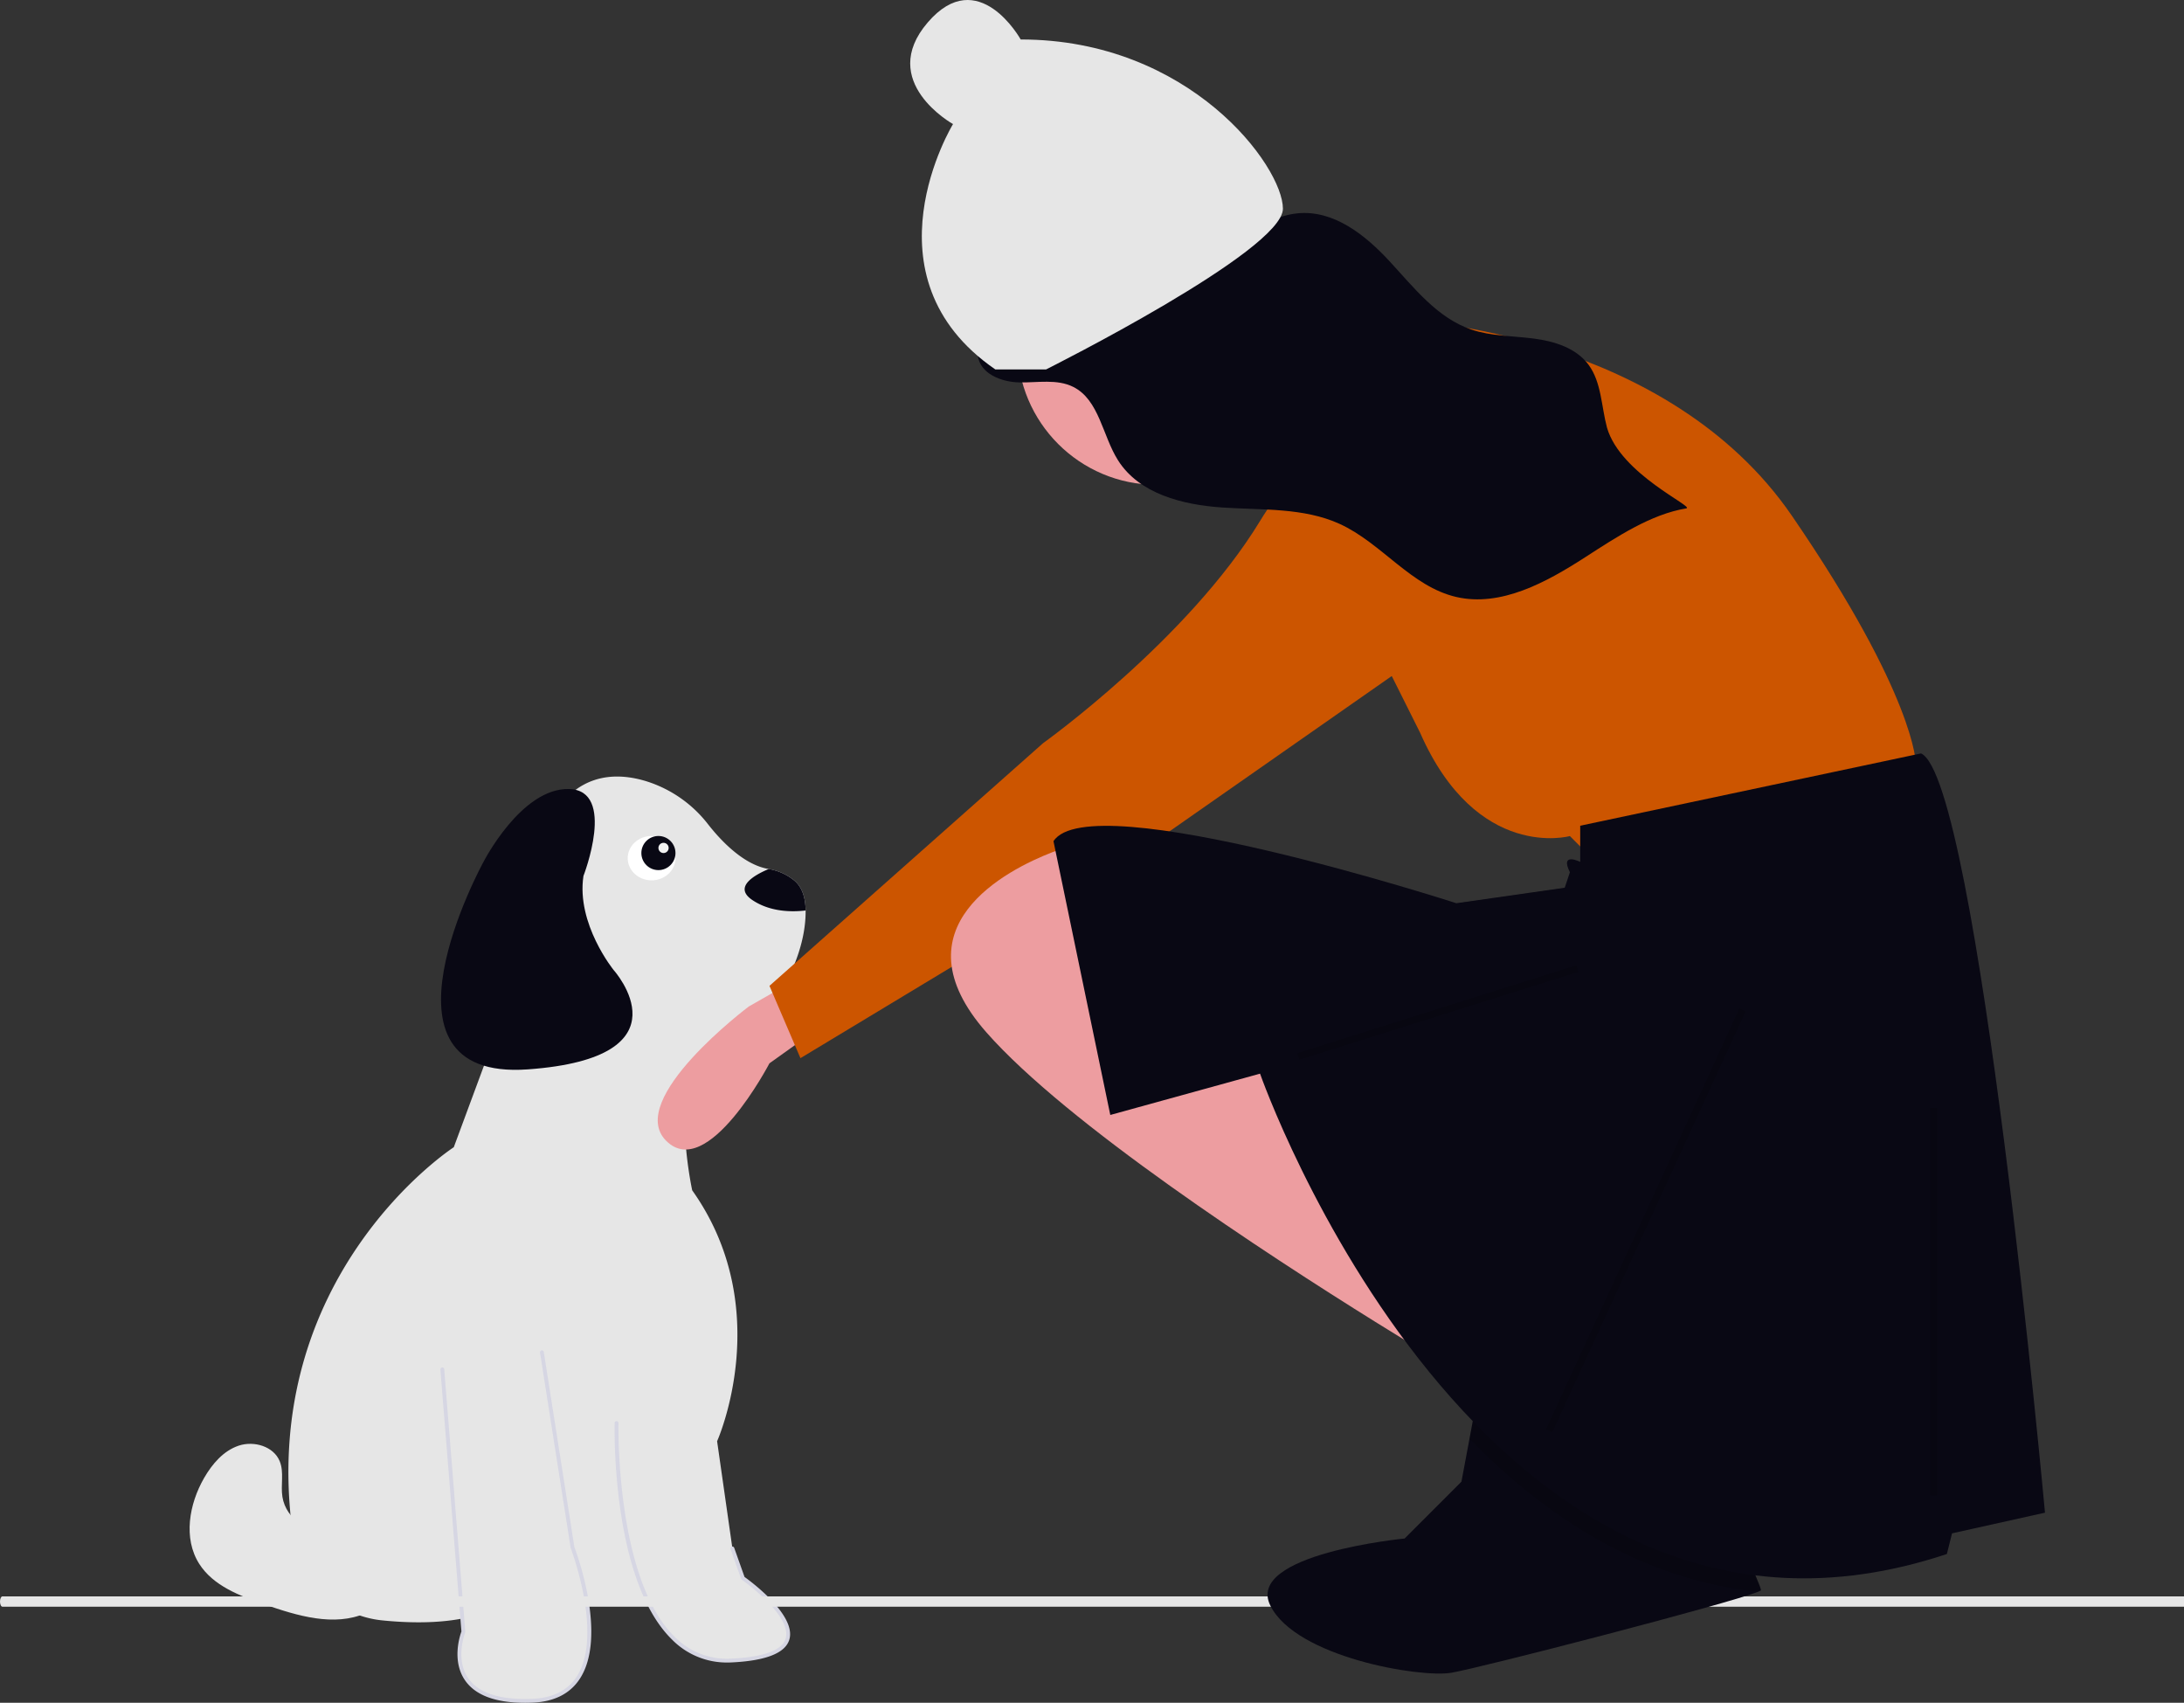 <svg xmlns="http://www.w3.org/2000/svg" xmlns:xlink="http://www.w3.org/1999/xlink" width="640.19" height="499.032" viewBox="0 0 640.19 499.032" role="img" artist="Katerina Limpitsouni" source="https://undraw.co/"><rect x="0" y="0" width="640.19" height="499.032" fill="#333333" stroke="none"/><g transform="translate(-640 -290)"><g transform="translate(695.577 517.58)"><path d="M490.888,246.151c-2.807,13.471-18.8-3.087-18.8-3.087L453,240.818s-12.068.281-19.926,6.455-13.191-1.965-13.191-1.965c-8.853,2.951-19.7,2.939-29.094,1.994a29.47,29.47,0,0,1-26.247-25.287c-10.495-76.024,47.2-113.384,47.2-113.384l16.839-45.466s-5.332-13.191-7.016-24.978,10.665-23.013,25.82-34.239c6.63-4.911,14.228-4.558,20.677-2.607A36.806,36.806,0,0,1,486.272,13.98c3.863,4.928,10.489,11.908,17.773,13.117a15.932,15.932,0,0,1,7.331,3.233c2.4,1.88,3.463,5.018,3.5,8.919.18,17.041-13.892,37.557-26.23,40.756-15.155,3.929-7.016,41.256-7.016,41.256,24.7,34.8,7.3,73.531,7.3,73.531l4.49,31.433s.281,6.455-2.526,19.926Z" transform="translate(-334.304 0)" fill="#e6e6e6"/><path d="M476.234,305.587l6.174,76.9s-8.42,21.33,20.207,20.207,11.787-44.9,11.787-44.9l-8.981-57.253" transform="translate(-402.162 -131.844)" fill="#e6e6e6"/><path d="M500.005,402.858q1.05,0,2.152-.043c6.337-.248,11-2.582,13.87-6.937,8.2-12.451-.92-36.993-1.559-38.673L505.5,300.009a.562.562,0,0,0-1.109.174l8.981,57.253a.591.591,0,0,0,.031.115c.1.254,9.683,25.57,1.69,37.71-2.656,4.034-7.022,6.2-12.976,6.431-9.347.365-15.634-1.63-18.69-5.932-4-5.629-1-13.43-.972-13.508a.567.567,0,0,0,.037-.25l-6.174-76.9a.561.561,0,1,0-1.119.09l6.164,76.772c-.408,1.1-2.965,8.646,1.144,14.439C485.544,400.69,491.427,402.858,500.005,402.858Z" transform="translate(-401.681 -131.405)" fill="#d6d6e3"/><path d="M372.368,337.535s-1.684,71.285,33.678,69.6S409.414,383,409.414,383l-3.087-8.7" transform="translate(-247.217 -148.076)" fill="#e6e6e6"/><path d="M404.4,407.288c.411,0,.823-.01,1.24-.03,10.1-.481,15.8-2.743,16.956-6.724,2.079-7.173-11.473-17.132-13.145-18.328l-3.028-8.532a.561.561,0,0,0-1.058.375l3.087,8.7a.559.559,0,0,0,.207.272c.148.1,14.806,10.488,12.859,17.2-1.006,3.469-6.366,5.459-15.931,5.914A21.46,21.46,0,0,1,389,399.778c-17.373-16.96-16.514-62.214-16.5-62.669a.562.562,0,0,0-.548-.574.578.578,0,0,0-.575.548c-.044,1.878-.883,46.194,16.841,63.5A22.494,22.494,0,0,0,404.4,407.288Z" transform="translate(-246.787 -147.637)" fill="#d6d6e3"/><path d="M381.136,60.427c-4.03.483-10.339.46-15.565-3.025-5.6-3.733.213-7.213,4.737-9.127a15.932,15.932,0,0,1,7.331,3.233C380.041,53.388,381.1,56.526,381.136,60.427Z" transform="translate(-200.567 -21.178)" fill="#090814"/><path d="M495.421,32S505.216,6.849,491.188,6.5s-25.108,21.447-25.108,21.447-35.209,64.181,13.03,60.72S504.3,59.583,504.3,59.583s-11-13.527-8.876-27.578h0Z" transform="translate(-379.98 -2.848)" fill="#090814"/><path d="M633,369.985c-6.212,2.764-12.7,5.584-19.5,5.314s-13.944-4.645-15-11.362c-.547-3.467.537-7.187-.79-10.436-1.786-4.372-7.548-6.058-12.026-4.56s-7.769,5.361-10.128,9.453c-4.414,7.654-6.182,17.7-1.45,25.162,4.1,6.468,11.883,9.391,19.121,11.9,9.641,3.339,20.4,6.654,29.746,2.552,9.4-4.125,14.513-16.044,11.034-25.7" transform="translate(-571.295 -152.845)" fill="#e6e6e6"/></g><path d="M.721,422.562H640.19v-3.027H.721c-.4,0-.721.678-.721,1.514H0C0,421.885.323,422.562.721,422.562Z" transform="translate(640 338.313)" fill="#e6e6e6"/><path d="M831.154,723.123c0,.091-.288.242-.817.454-8.552,3.482-81.453,22.343-90.006,23.765-9.082,1.514-45.412-4.541-52.98-19.678s39.357-19.678,39.357-19.678l16.651-16.651,2.361-12.609,2.18-11.61L820.558,698.9S831.154,721.609,831.154,723.123Z" transform="translate(325.03 32.898)" fill="#090814"/><path d="M605.725,587.116l-10.6,6.055s-36.329,27.247-24.22,39.357,30.274-22.706,30.274-22.706l10.6-7.569Z" transform="translate(264.367 -8.199)" fill="#ed9da0"/><circle cx="40.87" cy="40.87" r="40.87" transform="translate(938.209 350.346)" fill="#ed9da0"/><path d="M686.667,454.116s49.953,13.623,54.494,12.11L726.023,520.72s-42.384-28.761-49.953-28.761Z" transform="translate(319.66 -76.523)" fill="#ffb8b8"/><path d="M692.071,506.555s22.706-48.439,28.761-48.439,80.227,4.541,116.556,57.521S873.717,588.3,873.717,588.3l-98.392,24.219-3.027-3.027s-27.247,7.569-43.9-30.274Z" transform="translate(327.879 -74.469)" fill="#CC5500"/><path d="M785.34,476.139s-30.274-3.027-51.466,31.788-63.576,65.09-63.576,65.09l-80.227,71.145,9.082,21.192,95.364-57.521,110.5-77.2S823.183,485.221,785.34,476.139Z" transform="translate(275.48 -65.244)" fill="#CC5500"/><path d="M779.393,597.958,771.825,713s-8.84-5.207-22.191-13.517c-32.167-20.026-90.505-58.127-114.043-84.874-27.2-30.91,6.206-47.7,19.345-52.783,2.952-1.15,4.874-1.711,4.874-1.711Z" transform="translate(293.536 -22.07)" fill="#ed9da0"/><path d="M811.064,723.123c0,.091-.288.242-.817.454-34.271-3.527-62.426-22.055-84.617-44.852l2.18-11.61L800.468,698.9S811.064,721.609,811.064,723.123Z" transform="translate(345.119 32.898)" opacity="0.15"/><path d="M799.47,563.308v10.6s-6.055-3.027-3.027,3.027l-1.514,4.541-31.788,4.541S655.667,551.2,645.071,567.849l16.651,80.227,43.9-12.11s65.09,186.187,201.325,140.776l1.514-6.055,27.247-6.055s-19.678-214.948-36.329-222.517Z" transform="translate(303.734 -31.316)" fill="#090814"/><line y2="113.529" transform="translate(1206.787 614.73)" fill="none" stroke="#000" stroke-miterlimit="10" stroke-width="2" opacity="0.15"/><line y1="25.733" x2="81.741" transform="translate(1020.6 573.859)" fill="none" stroke="#000" stroke-miterlimit="10" stroke-width="2" opacity="0.15"/><line y1="123.316" x2="56.657" transform="translate(1094.122 585.969)" fill="none" stroke="#000" stroke-miterlimit="10" stroke-width="2" opacity="0.15"/><path d="M702.3,448.355c6.918-4.464,13.765-9.98,21.849-10.772,10.606-1.038,19.86,6.363,27,14.092s13.962,16.594,23.945,19.973c5.8,1.964,12.119,1.849,18.222,2.633s12.487,2.766,16.126,7.691c3.8,5.146,3.727,12.19,5.406,18.425,3.953,13.719,25.9,23.224,23.237,23.664-10.329,1.7-20.274,8.272-29.639,14.32-11.463,7.4-24.751,14.633-37.753,11.644-13.259-3.048-21.867-15.782-34.2-21.415-10.541-4.816-22.758-4.031-34.41-4.811s-24.335-4-30.556-13.812c-4.59-7.241-5.507-17.718-13.152-21.54-4.729-2.364-10.429-1.21-15.765-1.306s-11.582-2.581-12.2-7.915c13.742-7.5,27.35-15.416,41.283-22.527C680.3,452.313,695.627,457.332,702.3,448.355Z" transform="translate(296.207 -85.068)" fill="#090814"/><path d="M657.152,504.519s69.426-34.713,69.426-47.111-27.275-49.59-76.865-49.59c0,0-12.4-22.316-27.275-4.959s7.438,29.754,7.438,29.754-27.275,44.631,12.4,71.906Z" transform="translate(289.48 -106.25)" fill="#e6e6e6"/><ellipse cx="7" cy="6.5" rx="7" ry="6.5" transform="translate(824 535)" fill="#fff"/><circle cx="5" cy="5" r="5" transform="translate(828 535)" fill="#090814"/><circle cx="1.5" cy="1.5" r="1.5" transform="translate(833 537)" fill="#f2f2f2"/></g></svg>